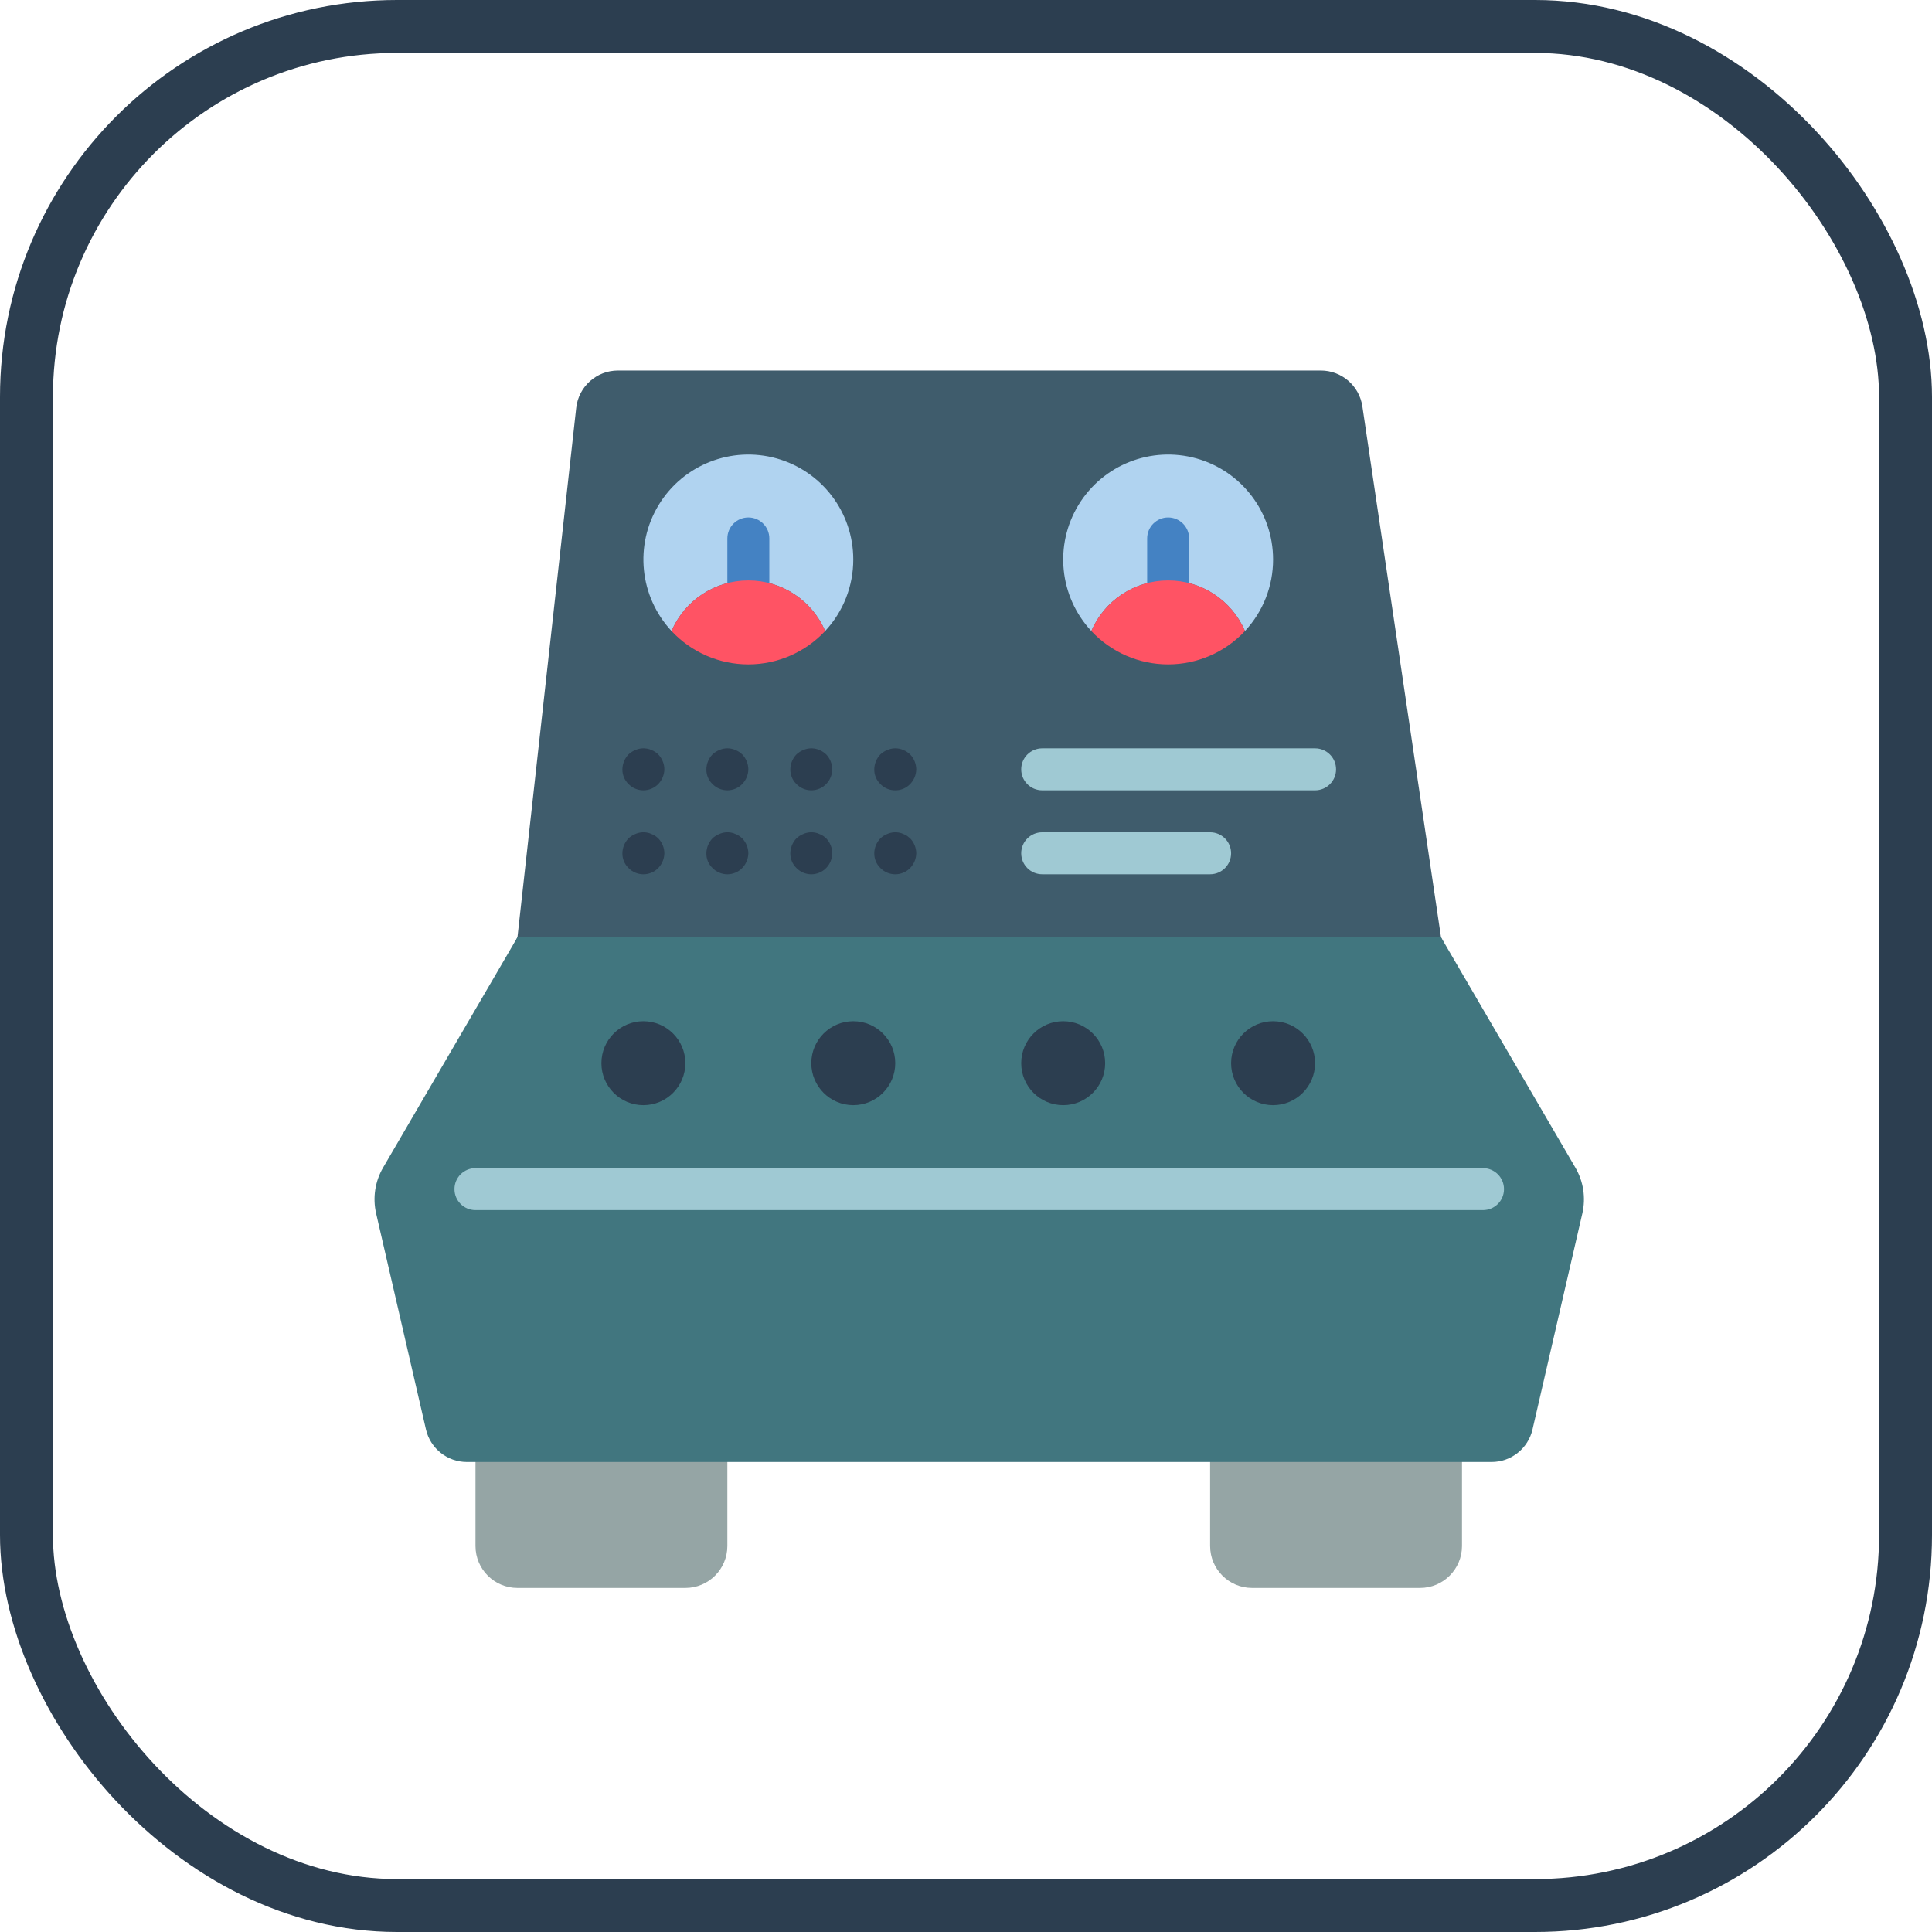 <?xml version="1.0" encoding="UTF-8"?>
<svg width="73px" height="73px" viewBox="0 0 73 73" version="1.1" xmlns="http://www.w3.org/2000/svg" xmlns:xlink="http://www.w3.org/1999/xlink">
    <!-- Generator: Sketch 51.3 (57544) - http://www.bohemiancoding.com/sketch -->
    <title>testing/manual-testing</title>
    <desc>Created with Sketch.</desc>
    <defs>
        <rect id="path-1" x="0" y="0" width="69" height="69" rx="14"></rect>
    </defs>
    <g id="testing/manual-testing" stroke="none" stroke-width="1" fill="none" fill-rule="evenodd">
        <g id="container" transform="translate(2, 2)">
            <mask id="mask-2" fill="white">
                <use xlink:href="#path-1"></use>
            </mask>
            <rect stroke="#2C3E50" stroke-width="2" x="-1" y="-1" width="71" height="71" rx="14"></rect>
        </g>
        <g id="control-panel-(1)" transform="translate(14, 14)" fill-rule="nonzero">
            <path d="M40.448,21.414 L37.477,1.354 C37.361,0.576 36.693,-0 35.907,-5.31543456e-16 L9.351,-5.31543456e-16 C8.542,-0.001 7.862,0.607 7.772,1.411 L5.552,21.414 L4.759,23 L41.241,23 L40.448,21.414 Z" id="Shape" fill="#3F5C6C"></path>
            <path d="M3.966,39.655 L13.483,39.655 L13.483,44.414 C13.483,45.29 12.773,46 11.897,46 L5.552,46 C4.676,46 3.966,45.29 3.966,44.414 L3.966,39.655 Z" id="Shape" fill="#95A5A5"></path>
            <path d="M31.724,39.655 L41.241,39.655 L41.241,44.414 C41.241,45.29 40.531,46 39.655,46 L33.31,46 C32.434,46 31.724,45.29 31.724,44.414 L31.724,39.655 Z" id="Shape" fill="#95A5A5"></path>
            <path d="M45.788,31.85 L43.905,40.012 C43.738,40.732 43.097,41.241 42.359,41.241 L3.641,41.241 C2.903,41.241 2.262,40.732 2.095,40.012 L0.212,31.85 C0.076,31.26 0.17,30.64 0.476,30.117 L5.552,21.414 L40.448,21.414 L45.524,30.117 C45.83,30.64 45.924,31.26 45.788,31.85 Z" id="Shape" fill="#41767F"></path>
            <path d="M18.241,7.138 C18.243,8.142 17.863,9.109 17.179,9.842 C16.68,8.682 15.538,7.931 14.276,7.931 C13.013,7.931 11.872,8.682 11.373,9.842 C10.163,8.542 9.965,6.595 10.89,5.077 C11.814,3.56 13.635,2.843 15.346,3.322 C17.057,3.802 18.24,5.361 18.241,7.138 Z" id="Shape" fill="#B0D3F0"></path>
            <path d="M14.276,9.517 C13.838,9.517 13.483,9.162 13.483,8.724 L13.483,6.345 C13.483,5.907 13.838,5.552 14.276,5.552 C14.714,5.552 15.069,5.907 15.069,6.345 L15.069,8.724 C15.069,9.162 14.714,9.517 14.276,9.517 Z" id="Shape" fill="#4482C3"></path>
            <path d="M10.754,14.411 C10.71,14.381 10.662,14.357 10.612,14.339 C10.567,14.316 10.519,14.3 10.469,14.292 C10.314,14.259 10.154,14.276 10.009,14.339 C9.912,14.378 9.823,14.434 9.747,14.506 C9.602,14.658 9.52,14.859 9.517,15.069 C9.514,15.278 9.597,15.479 9.747,15.624 C9.895,15.776 10.098,15.862 10.31,15.862 C10.522,15.862 10.726,15.776 10.873,15.624 C11.017,15.475 11.099,15.276 11.103,15.069 C11.101,14.859 11.018,14.658 10.873,14.506 C10.836,14.472 10.796,14.44 10.754,14.411 Z" id="Shape" fill="#2C3E50"></path>
            <path d="M10.754,17.583 C10.71,17.553 10.662,17.529 10.612,17.512 C10.567,17.489 10.519,17.473 10.469,17.464 C10.314,17.431 10.154,17.448 10.009,17.512 C9.912,17.55 9.823,17.607 9.747,17.678 C9.602,17.83 9.52,18.031 9.517,18.241 C9.514,18.45 9.597,18.651 9.747,18.797 C9.895,18.949 10.098,19.035 10.31,19.035 C10.522,19.035 10.726,18.949 10.873,18.797 C11.017,18.647 11.099,18.449 11.103,18.241 C11.101,18.031 11.018,17.83 10.873,17.678 C10.836,17.644 10.796,17.612 10.754,17.583 Z" id="Shape" fill="#2C3E50"></path>
            <path d="M13.927,14.411 C13.883,14.381 13.835,14.357 13.784,14.339 C13.739,14.316 13.691,14.3 13.641,14.292 C13.487,14.259 13.326,14.276 13.181,14.339 C13.084,14.378 12.995,14.434 12.92,14.506 C12.775,14.658 12.693,14.859 12.69,15.069 C12.686,15.278 12.769,15.479 12.92,15.624 C13.067,15.776 13.271,15.862 13.483,15.862 C13.695,15.862 13.898,15.776 14.046,15.624 C14.19,15.475 14.272,15.276 14.276,15.069 C14.273,14.859 14.191,14.658 14.046,14.506 C14.008,14.472 13.968,14.44 13.927,14.411 Z" id="Shape" fill="#2C3E50"></path>
            <path d="M13.927,17.583 C13.883,17.553 13.835,17.529 13.784,17.512 C13.739,17.489 13.691,17.473 13.641,17.464 C13.487,17.431 13.326,17.448 13.181,17.512 C13.084,17.55 12.995,17.607 12.92,17.678 C12.775,17.83 12.693,18.031 12.69,18.241 C12.686,18.45 12.769,18.651 12.92,18.797 C13.067,18.949 13.271,19.035 13.483,19.035 C13.695,19.035 13.898,18.949 14.046,18.797 C14.19,18.647 14.272,18.449 14.276,18.241 C14.273,18.031 14.191,17.83 14.046,17.678 C14.008,17.644 13.968,17.612 13.927,17.583 Z" id="Shape" fill="#2C3E50"></path>
            <path d="M17.099,14.411 C17.055,14.381 17.007,14.357 16.957,14.339 C16.912,14.316 16.863,14.3 16.814,14.292 C16.659,14.259 16.498,14.276 16.354,14.339 C16.257,14.378 16.168,14.434 16.092,14.506 C15.947,14.658 15.865,14.859 15.862,15.069 C15.859,15.278 15.942,15.479 16.092,15.624 C16.24,15.776 16.443,15.862 16.655,15.862 C16.867,15.862 17.07,15.776 17.218,15.624 C17.362,15.475 17.444,15.276 17.448,15.069 C17.445,14.859 17.363,14.658 17.218,14.506 C17.181,14.472 17.141,14.44 17.099,14.411 Z" id="Shape" fill="#2C3E50"></path>
            <path d="M17.099,17.583 C17.055,17.553 17.007,17.529 16.957,17.512 C16.912,17.489 16.863,17.473 16.814,17.464 C16.659,17.431 16.498,17.448 16.354,17.512 C16.257,17.55 16.168,17.607 16.092,17.678 C15.947,17.83 15.865,18.031 15.862,18.241 C15.859,18.45 15.942,18.651 16.092,18.797 C16.24,18.949 16.443,19.035 16.655,19.035 C16.867,19.035 17.07,18.949 17.218,18.797 C17.362,18.647 17.444,18.449 17.448,18.241 C17.445,18.031 17.363,17.83 17.218,17.678 C17.181,17.644 17.141,17.612 17.099,17.583 Z" id="Shape" fill="#2C3E50"></path>
            <path d="M19.828,15.862 C20.04,15.865 20.244,15.778 20.391,15.624 C20.535,15.475 20.617,15.276 20.621,15.069 C20.618,14.859 20.536,14.658 20.391,14.506 C20.353,14.472 20.313,14.44 20.272,14.411 C20.228,14.381 20.18,14.357 20.129,14.339 C20.084,14.316 20.036,14.3 19.986,14.292 C19.832,14.259 19.671,14.276 19.526,14.339 C19.429,14.378 19.34,14.434 19.264,14.506 C19.12,14.658 19.037,14.859 19.034,15.069 C19.031,15.278 19.114,15.479 19.264,15.624 C19.411,15.778 19.615,15.865 19.828,15.862 Z" id="Shape" fill="#2C3E50"></path>
            <path d="M20.272,17.583 C20.228,17.553 20.18,17.529 20.129,17.512 C20.084,17.489 20.036,17.473 19.986,17.464 C19.832,17.431 19.671,17.448 19.526,17.512 C19.429,17.55 19.34,17.607 19.264,17.678 C19.12,17.83 19.037,18.031 19.034,18.241 C19.031,18.45 19.114,18.651 19.264,18.797 C19.412,18.949 19.615,19.035 19.828,19.035 C20.04,19.035 20.243,18.949 20.391,18.797 C20.535,18.647 20.617,18.449 20.621,18.241 C20.618,18.031 20.536,17.83 20.391,17.678 C20.353,17.644 20.313,17.612 20.272,17.583 Z" id="Shape" fill="#2C3E50"></path>
            <path d="M35.69,14.276 L25.379,14.276 C24.941,14.276 24.586,14.631 24.586,15.069 C24.586,15.507 24.941,15.862 25.379,15.862 L35.69,15.862 C36.128,15.862 36.483,15.507 36.483,15.069 C36.483,14.631 36.128,14.276 35.69,14.276 Z" id="Shape" fill="#9FC9D3"></path>
            <path d="M31.724,17.448 L25.379,17.448 C24.941,17.448 24.586,17.803 24.586,18.241 C24.586,18.679 24.941,19.034 25.379,19.034 L31.724,19.034 C32.162,19.034 32.517,18.679 32.517,18.241 C32.517,17.803 32.162,17.448 31.724,17.448 Z" id="Shape" fill="#9FC9D3"></path>
            <circle id="Oval" fill="#2C3E50" cx="10.31" cy="26.172" r="1.586"></circle>
            <circle id="Oval" fill="#2C3E50" cx="18.241" cy="26.172" r="1.586"></circle>
            <circle id="Oval" fill="#2C3E50" cx="26.172" cy="26.172" r="1.586"></circle>
            <circle id="Oval" fill="#2C3E50" cx="34.103" cy="26.172" r="1.586"></circle>
            <path d="M42.034,31.724 L3.966,31.724 C3.527,31.724 3.172,31.369 3.172,30.931 C3.172,30.493 3.527,30.138 3.966,30.138 L42.034,30.138 C42.473,30.138 42.828,30.493 42.828,30.931 C42.828,31.369 42.473,31.724 42.034,31.724 Z" id="Shape" fill="#9FC9D3"></path>
            <path d="M17.179,9.842 C16.428,10.647 15.376,11.104 14.276,11.104 C13.175,11.104 12.124,10.647 11.373,9.842 C11.872,8.682 13.013,7.931 14.276,7.931 C15.538,7.931 16.68,8.682 17.179,9.842 Z" id="Shape" fill="#FF5364"></path>
            <path d="M34.103,7.138 C34.105,8.142 33.725,9.109 33.041,9.842 C32.542,8.682 31.401,7.931 30.138,7.931 C28.875,7.931 27.734,8.682 27.235,9.842 C26.025,8.542 25.827,6.595 26.752,5.077 C27.676,3.56 29.497,2.843 31.208,3.322 C32.919,3.802 34.102,5.361 34.103,7.138 Z" id="Shape" fill="#B0D3F0"></path>
            <path d="M30.138,9.517 C29.7,9.517 29.345,9.162 29.345,8.724 L29.345,6.345 C29.345,5.907 29.7,5.552 30.138,5.552 C30.576,5.552 30.931,5.907 30.931,6.345 L30.931,8.724 C30.931,9.162 30.576,9.517 30.138,9.517 Z" id="Shape" fill="#4482C3"></path>
            <path d="M33.041,9.842 C32.29,10.647 31.238,11.104 30.138,11.104 C29.037,11.104 27.986,10.647 27.235,9.842 C27.734,8.682 28.875,7.931 30.138,7.931 C31.401,7.931 32.542,8.682 33.041,9.842 Z" id="Shape" fill="#FF5364"></path>
        </g>
    </g>
</svg>
